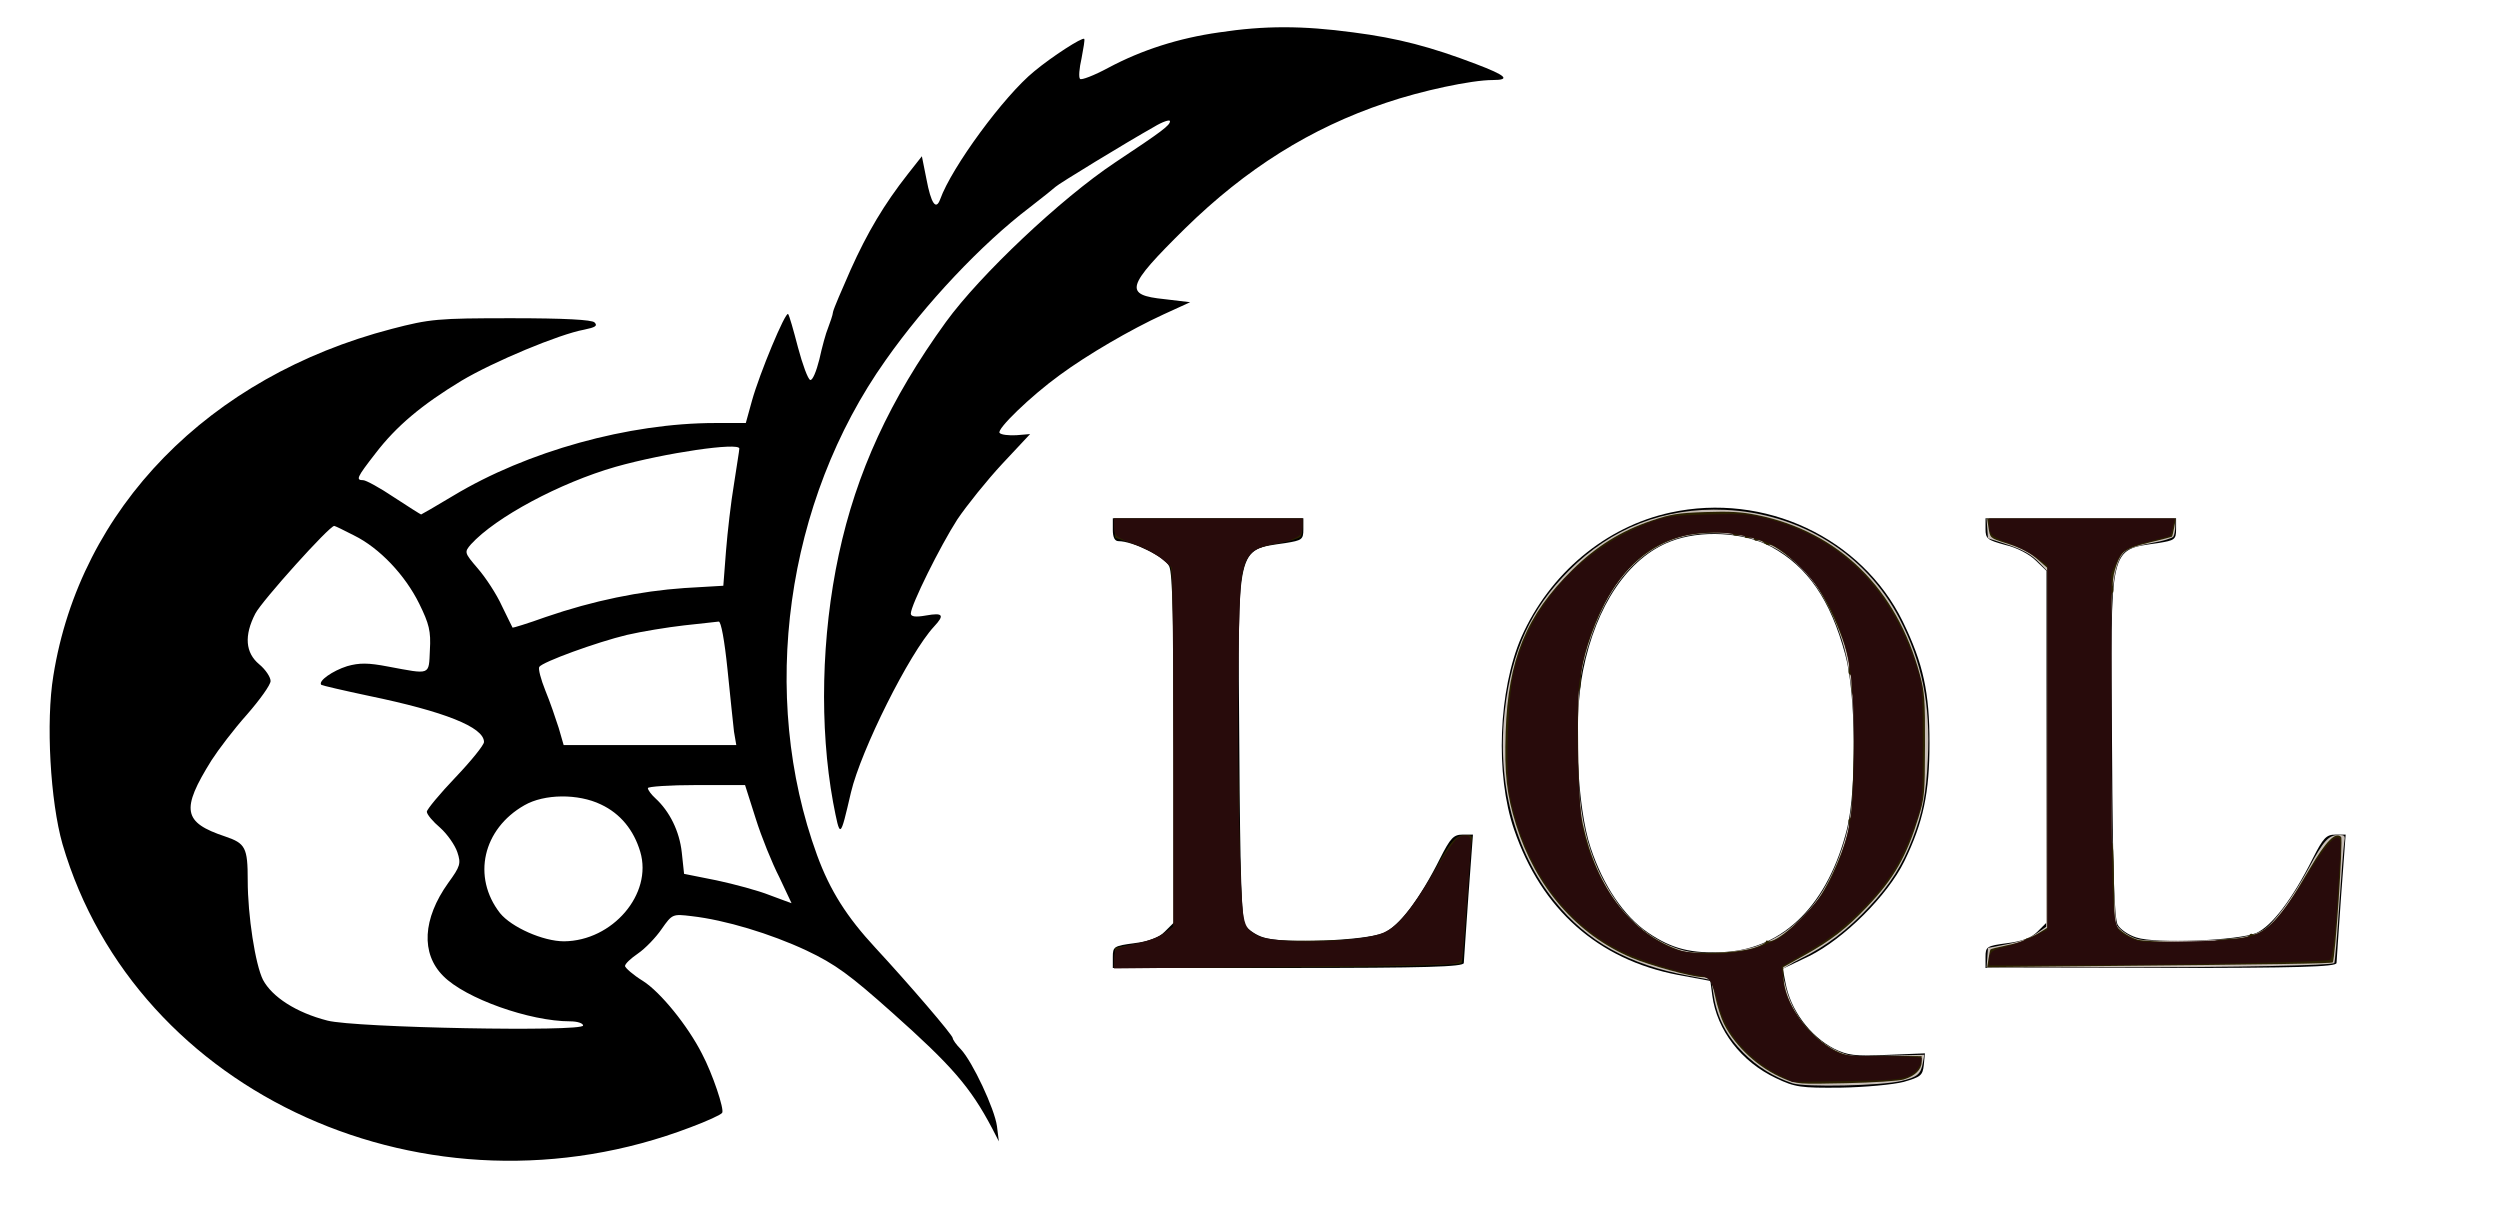 <?xml version="1.0" encoding="UTF-8" standalone="no"?>
<svg
   xmlns:dc="http://purl.org/dc/elements/1.1/"
   xmlns:cc="http://creativecommons.org/ns#"
   xmlns:rdf="http://www.w3.org/1999/02/22-rdf-syntax-ns#"
   xmlns:svg="http://www.w3.org/2000/svg"
   xmlns="http://www.w3.org/2000/svg"
   xmlns:sodipodi="http://sodipodi.sourceforge.net/DTD/sodipodi-0.dtd"
   xmlns:inkscape="http://www.inkscape.org/namespaces/inkscape"
   version="1.0"
   width="656pt"
   height="320pt"
   viewBox="0 0 656 320"
   preserveAspectRatio="xMidYMid meet"
   id="svg3741"
   sodipodi:docname="05-lql-full.svg"
   inkscape:version="0.92.5 (2060ec1f9f, 2020-04-08)">
  <defs
     id="defs3745" />
  <sodipodi:namedview
     pagecolor="#ffffff"
     bordercolor="#666666"
     borderopacity="1"
     objecttolerance="10"
     gridtolerance="10"
     guidetolerance="10"
     inkscape:pageopacity="0"
     inkscape:pageshadow="2"
     inkscape:window-width="1366"
     inkscape:window-height="705"
     id="namedview3743"
     showgrid="false"
     inkscape:zoom="1.228125"
     inkscape:cx="437.33333"
     inkscape:cy="213.33333"
     inkscape:window-x="-8"
     inkscape:window-y="-8"
     inkscape:window-maximized="1"
     inkscape:current-layer="svg3741" />
  <g
     transform="translate(0,320) scale(0.1,-0.1)"
     fill="#000000"
     stroke="none"
     id="g3739">
    <path
       d="M3199 3115 c-106 -15 -203 -46 -291 -93 -37 -20 -71 -33 -74 -29 -4 4 -2 28 4 54 5 27 9 49 7 51 -5 5 -84 -46 -131 -85 -79 -64 -217 -252 -247 -336 -11 -30 -24 -11 -36 53 l-12 60 -37 -47 c-62 -79 -106 -153 -150 -251 -23 -52 -44 -101 -46 -110 -1 -10 -8 -28 -13 -42 -6 -14 -16 -51 -23 -83 -8 -32 -18 -56 -24 -54 -6 2 -20 40 -32 85 -12 46 -23 85 -26 88 -7 7 -75 -156 -95 -228 l-16 -58 -80 0 c-227 0 -494 -74 -688 -191 -45 -27 -83 -49 -84 -49 -1 0 -33 20 -71 45 -37 25 -74 45 -81 45 -20 0 -17 7 32 70 55 72 122 128 226 191 84 50 256 122 322 134 29 6 36 10 27 19 -7 7 -78 11 -218 11 -194 0 -214 -2 -314 -28 -480 -125 -818 -471 -888 -910 -20 -121 -8 -330 24 -442 193 -659 962 -1005 1648 -743 43 16 80 33 83 38 6 9 -25 102 -53 155 -37 73 -109 162 -155 191 -26 16 -46 34 -47 39 0 6 15 20 34 33 19 13 47 42 62 64 28 40 29 40 79 34 88 -10 207 -46 301 -90 76 -36 114 -64 225 -163 156 -139 205 -195 262 -303 l18 -35 -5 40 c-6 45 -64 169 -95 202 -12 12 -21 25 -21 29 0 8 -116 143 -203 237 -75 81 -119 150 -153 243 -153 419 -83 928 180 1299 104 148 252 305 377 400 35 27 66 52 69 55 5 6 185 116 258 157 23 14 42 20 42 15 0 -11 -20 -26 -145 -109 -141 -94 -353 -294 -443 -418 -147 -203 -235 -395 -281 -610 -46 -214 -51 -453 -15 -650 19 -98 18 -98 47 26 26 110 153 365 218 435 28 30 24 37 -21 29 -28 -5 -40 -3 -40 5 0 22 77 177 122 247 25 37 78 103 118 146 l73 78 -36 -3 c-20 -1 -40 1 -44 6 -9 9 82 97 158 152 72 53 185 119 272 159 l70 32 -67 8 c-108 11 -102 32 53 185 160 157 330 264 527 330 94 32 225 60 281 60 48 0 35 12 -44 42 -118 45 -205 68 -322 83 -134 18 -233 18 -352 0z m-1259 -1092 c0 -5 -7 -46 -14 -93 -8 -47 -17 -126 -21 -176 l-7 -91 -102 -6 c-116 -8 -239 -33 -364 -76 -47 -17 -87 -29 -87 -28 -1 1 -13 27 -28 57 -14 31 -43 75 -63 98 -36 42 -36 43 -18 64 65 71 233 161 379 203 131 37 325 65 325 48z m-1011 -228 c67 -33 134 -104 171 -179 26 -53 31 -72 28 -122 -3 -67 3 -64 -110 -43 -52 10 -75 10 -107 1 -38 -12 -77 -39 -68 -49 3 -2 59 -15 125 -29 198 -41 302 -82 302 -121 0 -8 -34 -50 -75 -93 -41 -43 -75 -84 -75 -90 0 -7 16 -26 35 -42 19 -17 39 -46 45 -64 10 -30 8 -37 -24 -81 -67 -94 -72 -185 -13 -244 58 -59 227 -119 333 -119 19 0 34 -5 34 -11 0 -17 -599 -6 -671 13 -82 21 -145 62 -169 107 -20 40 -40 168 -40 261 0 86 -6 97 -59 115 -111 37 -117 70 -36 200 18 28 59 82 93 120 34 39 62 78 62 88 0 10 -13 30 -30 44 -36 30 -40 75 -10 133 17 33 194 230 207 230 2 0 25 -11 52 -25z m980 -352 c7 -71 15 -144 17 -163 l6 -35 -227 0 -226 0 -13 45 c-8 25 -23 69 -35 98 -12 30 -19 57 -16 62 8 13 151 65 230 84 39 9 106 20 150 25 44 5 85 9 91 10 6 0 15 -48 23 -126z m74 -391 c15 -48 43 -117 62 -154 18 -38 32 -68 32 -68 -1 0 -27 10 -57 21 -30 12 -93 29 -140 39 l-85 17 -6 56 c-6 56 -32 108 -69 142 -11 10 -20 22 -20 27 0 4 57 8 128 8 l127 0 28 -88z m-406 37 c51 -24 86 -67 103 -124 33 -111 -73 -234 -200 -235 -55 0 -138 37 -168 74 -74 95 -45 221 64 283 52 30 141 31 201 2z"
       id="path3731" />
    <path
       d="M4383 1855 c-170 -37 -317 -160 -391 -327 -60 -138 -69 -361 -19 -505 72 -210 221 -341 429 -381 l86 -16 5 -38 c12 -91 76 -174 167 -217 50 -24 65 -26 170 -25 63 1 138 8 165 15 45 13 50 17 53 44 l3 31 -99 -4 c-85 -4 -104 -1 -139 16 -64 33 -115 102 -128 174 l-7 36 69 33 c91 45 206 159 250 249 50 103 66 180 66 310 0 133 -16 208 -70 319 -108 220 -363 340 -610 286z m265 -90 c95 -52 155 -138 194 -283 28 -102 30 -351 5 -455 -49 -198 -164 -315 -321 -325 -87 -5 -139 8 -202 51 -63 43 -117 123 -150 222 -36 107 -46 335 -20 466 34 170 118 295 229 338 78 31 193 25 265 -14z"
       id="path3733" />
    <path
       d="M2920 1810 c0 -20 5 -30 15 -30 38 0 122 -42 133 -66 9 -18 12 -157 12 -480 l0 -455 -24 -24 c-16 -16 -40 -25 -80 -30 -53 -7 -56 -9 -56 -36 l0 -29 460 0 c361 0 460 3 461 13 0 6 6 85 12 175 l12 162 -27 0 c-24 0 -32 -9 -59 -62 -54 -108 -108 -178 -148 -196 -48 -20 -264 -29 -315 -12 -20 6 -42 21 -49 33 -9 16 -13 135 -15 463 -4 540 -9 520 121 539 43 7 47 9 47 36 l0 29 -250 0 -250 0 0 -30z"
       id="path3735" />
    <path
       d="M5210 1812 c0 -26 5 -29 52 -42 31 -7 64 -25 80 -41 l28 -27 0 -462 0 -461 -24 -24 c-16 -16 -40 -25 -80 -30 -53 -7 -56 -9 -56 -36 l0 -29 460 0 c361 0 460 3 461 13 0 6 6 85 12 175 l12 162 -27 0 c-24 0 -32 -9 -59 -62 -54 -108 -108 -178 -148 -196 -48 -20 -264 -29 -315 -12 -20 6 -42 21 -49 33 -9 16 -13 135 -15 463 -4 540 -9 520 121 539 43 7 47 9 47 36 l0 29 -250 0 -250 0 0 -28z"
       id="path3737" />
  </g>
  <path
     style="fill:#c8beb7;stroke-width:0.814"
     d="m 627.135,379.008 c -6.549,-2.2 -12.281,-5.754 -17.132,-10.624 -5.887,-5.91 -9.193,-12.244 -10.404,-19.933 l -0.878,-5.577 -7.777,-1.453 c -21.193,-3.96 -35.522,-11.914 -46.95,-26.062 -14.139,-17.505 -20.437,-41.651 -17.479,-67.015 2.419,-20.744 9.152,-35.387 22.394,-48.698 14.886,-14.964 33.417,-22.188 54.56,-21.27 26.389,1.146 49.434,15.506 61.084,38.063 7.971,15.434 10.87,29.809 9.931,49.25 -0.592,12.251 -1.819,18.646 -5.318,27.704 -3.623,9.379 -7.782,15.939 -14.999,23.656 -7.82,8.361 -15.186,13.97 -23.978,18.256 -3.695,1.801 -6.718,3.738 -6.718,4.303 0,0.565 0.675,3.462 1.501,6.439 2.714,9.789 9.215,17.674 17.818,21.612 4.279,1.959 4.951,2.025 17.459,1.706 l 13.009,-0.331 -0.525,2.882 c -0.713,3.917 -1.876,4.895 -7.443,6.262 -6.87,1.686 -33.856,2.273 -38.154,0.829 z m -12.227,-48.086 c 13.891,-5.042 23.644,-16.325 29.639,-34.291 3.185,-9.546 4.169,-17.937 4.15,-35.398 -0.018,-16.559 -1.45,-28.709 -4.459,-37.851 -7.161,-21.752 -19.872,-33.918 -37.985,-36.357 -25.508,-3.434 -43.446,11.518 -51.753,43.136 -1.772,6.743 -2.116,10.129 -2.455,24.129 -0.731,30.195 2.938,46.266 14.181,62.118 5.883,8.294 15.672,14.86 24.604,16.503 6.448,1.186 17.949,0.236 24.078,-1.989 z"
     id="path3751"
     inkscape:connector-curvature="0"
     transform="scale(0.75)" />
  <path
     style="fill:#c8beb7;stroke-width:0.814"
     d="m 695.281,335.104 0.25,-3.461 6.787,-1.32 c 4.679,-0.91 7.841,-2.06 10.178,-3.703 l 3.391,-2.383 0.209,-62.207 0.209,-62.207 -2.651,-2.76 c -3.197,-3.328 -5.856,-4.784 -12.83,-7.026 l -5.293,-1.702 -0.25,-3.461 -0.25,-3.461 h 33.024 33.024 l -0.013,2.646 c -0.007,1.455 -0.307,3.11 -0.666,3.676 -0.36,0.566 -3.704,1.566 -7.432,2.222 -3.728,0.655 -7.673,1.778 -8.766,2.494 -2.814,1.844 -4.185,5.713 -5.1,14.394 -1.632,15.488 -0.346,113.389 1.535,116.903 0.524,0.98 2.499,2.607 4.387,3.616 3.221,1.721 4.366,1.831 18.497,1.776 16.199,-0.064 24.012,-1.103 28.352,-3.774 3.668,-2.257 10.428,-11.476 15.996,-21.816 5.121,-9.509 6.835,-11.399 10.333,-11.399 2.241,0 2.363,0.164 1.959,2.646 -0.237,1.455 -1.022,11.44 -1.745,22.188 -0.723,10.748 -1.492,19.725 -1.709,19.949 -0.79,0.816 -33.454,1.473 -77.05,1.55 l -44.627,0.079 z"
     id="path3753"
     inkscape:connector-curvature="0"
     transform="scale(0.75)" />
  <path
     style="fill:#2b2200;stroke-width:0.814"
     d="m 389.938,335.104 0.25,-3.461 6.787,-1.32 c 4.681,-0.91 7.84,-2.06 10.178,-3.704 l 3.391,-2.384 -0.029,-61.843 c -0.021,-45.145 -0.284,-62.432 -0.975,-64.023 -1.161,-2.674 -7.003,-6.204 -14.06,-8.496 l -5.293,-1.719 -0.25,-3.37 -0.25,-3.37 h 33.024 33.024 l -0.013,2.646 c -0.007,1.455 -0.307,3.11 -0.666,3.676 -0.36,0.566 -3.704,1.566 -7.432,2.222 -3.728,0.655 -7.673,1.778 -8.766,2.494 -2.814,1.844 -4.185,5.713 -5.1,14.394 -1.615,15.328 -0.333,113.414 1.528,116.89 0.528,0.987 2.506,2.62 4.394,3.629 3.221,1.721 4.366,1.831 18.497,1.776 16.199,-0.064 24.012,-1.103 28.352,-3.774 3.668,-2.257 10.428,-11.476 15.996,-21.816 5.121,-9.509 6.835,-11.399 10.333,-11.399 2.241,0 2.363,0.164 1.959,2.646 -0.237,1.455 -1.022,11.44 -1.745,22.188 -0.723,10.748 -1.492,19.725 -1.709,19.949 -0.79,0.816 -33.454,1.473 -77.05,1.55 l -44.627,0.079 z"
     id="path3755"
     inkscape:connector-curvature="0"
     transform="scale(0.75)" />
  <path
     style="fill:#2b2200;stroke-width:0.814"
     d="m 624.062,377.361 c -8.783,-3.715 -16.868,-11.116 -20.912,-19.141 -0.984,-1.953 -2.333,-6.159 -2.998,-9.347 -1.242,-5.958 -1.96,-7.017 -4.773,-7.04 -3.446,-0.029 -18.211,-4.088 -24.456,-6.723 -19.281,-8.136 -33.655,-24.678 -40.514,-46.622 -3.294,-10.54 -4.093,-17.664 -3.624,-32.335 0.814,-25.48 7.173,-40.938 23.377,-56.826 8.432,-8.267 17.014,-13.592 27.71,-17.192 6.777,-2.281 9.106,-2.651 18.801,-2.984 8.42,-0.29 12.7,-0.05 17.901,1.004 28.761,5.828 49.035,25.701 57.172,56.042 1.603,5.978 1.789,8.604 1.742,24.605 -0.05,16.975 -0.165,18.282 -2.206,24.947 -4.28,13.979 -8.633,21.569 -18.091,31.545 -7.129,7.519 -12.64,11.779 -21.985,16.993 l -7.328,4.089 0.133,3.77 c 0.428,12.132 15.099,27.769 25.658,27.347 1.937,-0.077 7.828,-0.107 13.09,-0.065 l 9.567,0.075 v 2.036 c 0,2.637 -2.362,4.948 -6.258,6.125 -1.708,0.516 -10.801,1.106 -20.206,1.31 -16.721,0.364 -17.203,0.328 -21.801,-1.617 z m -10.565,-45.68 c 2.351,-0.727 4.275,-1.695 4.275,-2.152 0,-0.457 0.353,-0.613 0.784,-0.346 2.271,1.403 13.96,-8.765 18.695,-16.263 5.069,-8.026 10.567,-22.566 9.543,-25.236 -0.237,-0.619 -0.01,-1.266 0.507,-1.438 1.036,-0.345 1.825,-41.623 0.826,-43.239 -0.301,-0.487 -0.447,-2.269 -0.325,-3.961 0.122,-1.692 -0.138,-3.076 -0.578,-3.076 -0.44,0 -0.619,-0.695 -0.397,-1.543 1.329,-5.082 -7.644,-26.063 -14.377,-33.616 -4.023,-4.514 -12.742,-11.017 -13.609,-10.15 -0.247,0.247 -1.002,-0.105 -1.678,-0.781 -0.676,-0.676 -1.732,-1.037 -2.346,-0.801 -0.614,0.236 -1.116,0.031 -1.116,-0.455 0,-0.486 -0.733,-0.692 -1.629,-0.458 -0.896,0.234 -1.629,0.051 -1.629,-0.407 0,-0.458 -0.916,-0.658 -2.036,-0.444 -1.12,0.214 -2.036,0.073 -2.036,-0.312 0,-1.157 -12.339,-0.792 -17.349,0.513 -11.725,3.054 -21.14,11.121 -27.584,23.635 -4.547,8.832 -8.226,20.423 -8.326,26.239 -0.041,2.348 -0.334,4.272 -0.652,4.275 -0.318,0.003 -0.462,9.074 -0.32,20.158 0.196,15.266 0.601,21.732 1.668,26.667 4.89,22.604 17.143,38.386 34.243,44.102 4.278,1.43 19.654,0.881 25.445,-0.91 z"
     id="path3757"
     inkscape:connector-curvature="0"
     transform="scale(0.75)" />
  <path
     style="fill:#2b2200;stroke-width:0.814"
     d="m 695.714,335.416 c 0.251,-1.627 0.566,-3.09 0.702,-3.251 0.135,-0.161 2.725,-0.813 5.754,-1.448 3.03,-0.635 5.707,-1.419 5.949,-1.742 0.243,-0.323 0.991,-0.708 1.662,-0.855 0.672,-0.147 2.412,-1.002 3.868,-1.898 l 2.646,-1.631 v -62.954 -62.954 l -2.861,-2.512 c -3.445,-3.025 -5.886,-4.307 -11.796,-6.196 -5.411,-1.73 -5.373,-1.695 -5.95,-5.506 l -0.462,-3.053 h 33.017 33.017 l -0.57,3.053 c -0.314,1.679 -0.672,3.158 -0.797,3.285 -0.125,0.127 -3.605,1.034 -7.734,2.015 -5.091,1.209 -8.117,2.393 -9.4,3.676 -2.095,2.095 -4.055,8.907 -3.459,12.024 0.211,1.102 0.068,2.004 -0.318,2.004 -0.386,0 -0.696,19.878 -0.689,44.173 0.007,24.295 0.282,43.749 0.611,43.231 0.329,-0.518 0.635,4.428 0.681,10.992 0.129,18.724 -0.026,17.601 2.765,19.951 1.372,1.155 3.858,2.478 5.524,2.941 3.119,0.866 26.421,1.206 27.23,0.397 0.249,-0.249 2.953,-0.574 6.008,-0.722 3.145,-0.152 5.687,-0.664 5.859,-1.18 0.167,-0.501 0.628,-0.711 1.025,-0.466 1.112,0.687 4.977,-1.631 7.738,-4.641 3.762,-4.101 6.056,-7.481 12.376,-18.231 5.684,-9.668 9.018,-13.038 10.968,-11.088 0.756,0.756 -2.071,43.009 -2.936,43.873 -0.423,0.423 -19.515,0.72 -87.361,1.358 l -33.521,0.315 z"
     id="path3759"
     inkscape:connector-curvature="0"
     transform="scale(0.75)" />
  <path
     style="fill:#280b0b;stroke-width:0.814"
     d="m 389.794,336.047 c 0.007,-1.526 0.282,-3.166 0.611,-3.643 0.329,-0.478 3.53,-1.494 7.112,-2.258 4.029,-0.86 7.756,-2.251 9.771,-3.649 l 3.257,-2.259 v -52.887 c 0,-29.088 -0.132,-57.382 -0.293,-62.875 l -0.293,-9.988 -3.282,-2.809 c -1.805,-1.545 -5.887,-3.79 -9.071,-4.989 -7.317,-2.755 -7.824,-3.178 -7.824,-6.524 v -2.75 h 32.977 32.977 l -0.013,2.239 c -0.007,1.232 -0.289,2.674 -0.627,3.206 -0.727,1.143 -4.107,2.511 -7.748,3.136 -8.877,1.524 -10.995,3.277 -12.745,10.554 -1.444,6.001 -1.999,59.958 -0.959,93.137 0.958,30.54 0.932,30.394 5.955,33.449 5.576,3.391 36.307,2.787 44.539,-0.876 4.967,-2.21 9.562,-7.742 17.441,-20.996 3.493,-5.876 7.231,-11.261 8.306,-11.965 2.92,-1.913 4.906,-1.196 4.781,1.726 -0.243,5.692 -2.839,38.398 -3.172,39.971 -0.279,1.319 -1.181,1.843 -3.838,2.231 -1.91,0.279 -29.213,0.753 -60.673,1.052 l -57.201,0.544 z"
     id="path3825"
     inkscape:connector-curvature="0"
     transform="scale(0.75)" />
  <path
     style="fill:#280b0b;stroke-width:0.814"
     d="m 622.115,375.971 c -9.837,-5.016 -17.775,-13.882 -20.319,-22.692 -3.371,-11.677 -3.014,-11.193 -9.039,-12.242 -7.2,-1.254 -19.841,-5.346 -25.876,-8.377 -19.933,-10.01 -34.018,-29.991 -38.74,-54.957 -1.513,-8.001 -0.522,-34.694 1.602,-43.138 5.978,-23.771 24.308,-43.473 48.538,-52.171 4.989,-1.791 7.389,-2.091 19.25,-2.407 11.773,-0.313 14.42,-0.141 20.186,1.317 25.733,6.507 43.501,23.848 52.677,51.409 2.281,6.851 2.304,7.128 2.322,27.277 0.018,20.313 0.013,20.371 -2.329,27.277 -4.912,14.482 -10.234,22.781 -21.437,33.421 -5.115,4.859 -9.944,8.441 -16.412,12.177 l -9.164,5.293 0.398,4.277 c 0.828,8.896 8.265,19.58 17.207,24.717 4.037,2.32 4.184,2.339 17.71,2.347 7.911,0.004 13.639,0.327 13.639,0.769 0,2.517 -1.949,5.161 -4.677,6.345 -2.456,1.066 -6.75,1.386 -21.786,1.623 l -18.728,0.295 z m -13.111,-43.065 c 2.567,-0.42 5.865,-1.283 7.328,-1.916 1.463,-0.634 3.65,-1.554 4.86,-2.045 3.647,-1.481 13.885,-11.843 17.156,-17.365 4.602,-7.767 7.991,-17.295 9.227,-25.941 1.447,-10.122 1.445,-37.752 -0.005,-49.262 -1.94,-15.397 -7.929,-28.321 -17.546,-37.863 -7.237,-7.18 -10.123,-8.797 -19.581,-10.972 -11.886,-2.734 -23.91,-1.041 -32.787,4.615 -12.629,8.046 -22.789,27.004 -25.135,46.899 -1.228,10.415 -0.438,43.436 1.215,50.777 4.481,19.898 16.362,35.751 31.446,41.957 5.003,2.058 15.161,2.534 23.822,1.115 z"
     id="path3827"
     inkscape:connector-curvature="0"
     transform="scale(0.75)" />
  <path
     style="fill:#280b0b;stroke-width:0.814"
     d="m 695.951,335.919 c 0.019,-2.85 0.874,-3.553 5.687,-4.676 2.463,-0.574 6.768,-2.152 9.567,-3.505 l 5.089,-2.46 v -63.72 -63.72 l -3.921,-2.878 c -2.156,-1.583 -6.424,-3.787 -9.484,-4.897 -6.037,-2.191 -6.92,-3.007 -6.939,-6.409 l -0.013,-2.239 h 32.484 32.484 l -0.657,2.914 c -0.362,1.603 -0.781,3.014 -0.932,3.135 -0.151,0.122 -2.802,0.843 -5.891,1.603 -9.335,2.297 -10.932,3.234 -12.941,7.587 l -1.798,3.895 0.09,59.44 c 0.102,67.3 -0.147,64.493 6.016,67.802 3.614,1.94 3.898,1.962 20.763,1.6 21.077,-0.453 24.374,-1.231 30.248,-7.135 2.216,-2.228 6.736,-8.512 10.045,-13.965 6.581,-10.845 10.092,-15.324 12.014,-15.324 1.081,0 1.176,1.282 0.71,9.567 -1.279,22.754 -2.258,32.367 -3.386,33.251 -1.1,0.861 -57.781,1.962 -101.132,1.965 l -18.117,8.9e-4 z"
     id="path3829"
     inkscape:connector-curvature="0"
     transform="scale(0.75)" />
</svg>
